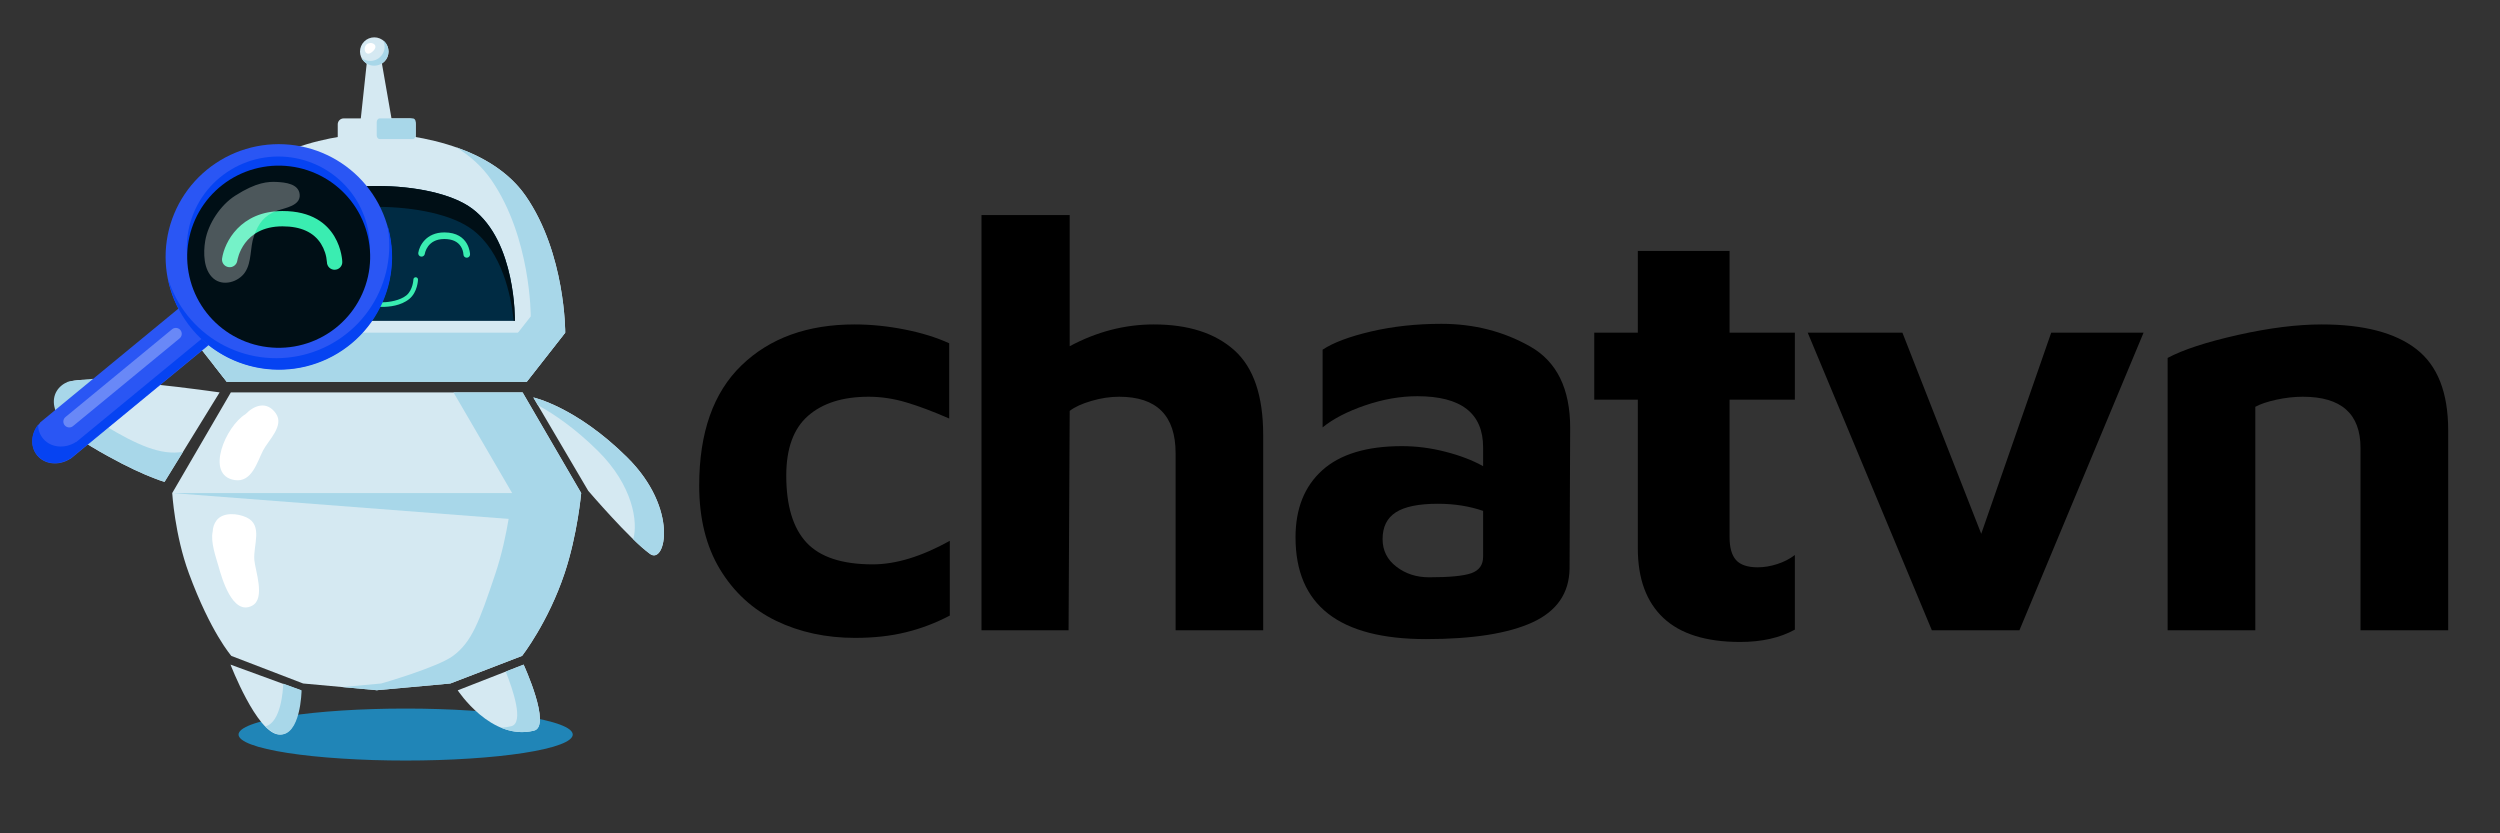<svg xmlns="http://www.w3.org/2000/svg" xmlns:xlink="http://www.w3.org/1999/xlink" width="600" zoomAndPan="magnify" viewBox="0 0 450 150" height="200" preserveAspectRatio="xMidYMid meet" version="1.0"><rect x="0" y="0" width="450" height="150" fill="#333333" stroke="none"/><defs><g/><clipPath id="064f028f67"><path d="M 42 127 L 104 127 L 104 136.891 L 42 136.891 Z M 42 127 " clip-rule="nonzero"/></clipPath><clipPath id="d7801f4dc0"><path d="M 64 6.723 L 70 6.723 L 70 12 L 64 12 Z M 64 6.723 " clip-rule="nonzero"/></clipPath><clipPath id="e6a5f40195"><path d="M 5.297 52 L 41 52 L 41 84 L 5.297 84 Z M 5.297 52 " clip-rule="nonzero"/></clipPath><clipPath id="9c274503b7"><path d="M 5.297 58 L 41 58 L 41 84 L 5.297 84 Z M 5.297 58 " clip-rule="nonzero"/></clipPath></defs><g fill="#000000" fill-opacity="1"><g transform="translate(121.84, 113.444)"><g><path d="M 32.078 1.375 C 26.848 1.375 22.113 0.352 17.875 -1.688 C 13.645 -3.738 10.273 -6.828 7.766 -10.953 C 5.266 -15.086 4.016 -20.117 4.016 -26.047 C 4.016 -35.566 6.555 -42.781 11.641 -47.688 C 16.723 -52.594 23.5 -55.047 31.969 -55.047 C 34.938 -55.047 37.938 -54.742 40.969 -54.141 C 44 -53.547 46.68 -52.719 49.016 -51.656 L 49.016 -38.109 C 46.117 -39.379 43.539 -40.348 41.281 -41.016 C 39.02 -41.691 36.766 -42.031 34.516 -42.031 C 29.848 -42.031 26.207 -40.879 23.594 -38.578 C 20.988 -36.285 19.688 -32.707 19.688 -27.844 C 19.688 -22.406 20.906 -18.379 23.344 -15.766 C 25.781 -13.16 29.75 -11.859 35.25 -11.859 C 39.414 -11.859 44.039 -13.27 49.125 -16.094 L 49.125 -2.641 C 46.582 -1.305 43.953 -0.305 41.234 0.359 C 38.516 1.035 35.461 1.375 32.078 1.375 Z M 32.078 1.375 "/></g></g></g><g fill="#000000" fill-opacity="1"><g transform="translate(169.686, 113.444)"><g><path d="M 38 -55.047 C 44.207 -55.047 49.039 -53.492 52.5 -50.391 C 55.957 -47.285 57.688 -42.203 57.688 -35.141 L 57.688 0 L 41.922 0 L 41.922 -31.859 C 41.922 -38.641 38.531 -42.031 31.75 -42.031 C 30.133 -42.031 28.477 -41.781 26.781 -41.281 C 25.082 -40.789 23.773 -40.191 22.859 -39.484 L 22.656 0 L 6.984 0 L 6.984 -74.734 L 22.859 -74.734 L 22.859 -51.125 C 27.734 -53.738 32.781 -55.047 38 -55.047 Z M 38 -55.047 "/></g></g></g><g fill="#000000" fill-opacity="1"><g transform="translate(229.069, 113.444)"><g><path d="M 30.375 -55.156 C 36.238 -55.156 41.566 -53.797 46.359 -51.078 C 51.16 -48.359 53.562 -43.473 53.562 -36.422 L 53.453 -11.109 C 53.391 -6.672 51.164 -3.441 46.781 -1.422 C 42.406 0.586 36.02 1.594 27.625 1.594 C 11.957 1.594 4.125 -4.508 4.125 -16.719 C 4.125 -21.875 5.727 -25.898 8.938 -28.797 C 12.156 -31.691 16.938 -33.141 23.281 -33.141 C 25.895 -33.141 28.508 -32.801 31.125 -32.125 C 33.738 -31.457 35.992 -30.594 37.891 -29.531 L 37.891 -32.922 C 37.891 -39.055 33.941 -42.125 26.047 -42.125 C 23.004 -42.125 19.879 -41.578 16.672 -40.484 C 13.461 -39.391 10.906 -38.066 9 -36.516 L 9 -50.5 C 10.906 -51.77 13.816 -52.863 17.734 -53.781 C 21.648 -54.695 25.863 -55.156 30.375 -55.156 Z M 28.156 -9.531 C 31.82 -9.531 34.359 -9.773 35.766 -10.266 C 37.18 -10.766 37.891 -11.754 37.891 -13.234 L 37.891 -21.484 C 35.422 -22.336 32.707 -22.766 29.75 -22.766 C 26.289 -22.766 23.766 -22.25 22.172 -21.219 C 20.586 -20.195 19.797 -18.594 19.797 -16.406 C 19.797 -14.363 20.625 -12.707 22.281 -11.438 C 23.938 -10.164 25.895 -9.531 28.156 -9.531 Z M 28.156 -9.531 "/></g></g></g><g fill="#000000" fill-opacity="1"><g transform="translate(284.324, 113.444)"><g><path d="M 28.906 2.109 C 22.758 2.109 18.148 0.664 15.078 -2.219 C 12.016 -5.113 10.484 -9.281 10.484 -14.719 L 10.484 -41.5 L 2.641 -41.5 L 2.641 -53.562 L 10.484 -53.562 L 10.484 -68.281 L 27 -68.281 L 27 -53.562 L 38.75 -53.562 L 38.75 -41.5 L 27 -41.5 L 27 -16.719 C 27 -14.883 27.383 -13.523 28.156 -12.641 C 28.938 -11.766 30.242 -11.328 32.078 -11.328 C 33.203 -11.328 34.363 -11.52 35.562 -11.906 C 36.77 -12.289 37.832 -12.836 38.75 -13.547 L 38.75 -0.109 C 36.062 1.367 32.781 2.109 28.906 2.109 Z M 28.906 2.109 "/></g></g></g><g fill="#000000" fill-opacity="1"><g transform="translate(322.748, 113.444)"><g><path d="M 63.094 -53.562 L 40.75 0 L 24.984 0 L 2.641 -53.562 L 19.688 -53.562 L 33.875 -17.359 L 46.469 -53.562 Z M 63.094 -53.562 "/></g></g></g><g fill="#000000" fill-opacity="1"><g transform="translate(383.19, 113.444)"><g><path d="M 6.984 -49.016 C 9.734 -50.492 13.93 -51.867 19.578 -53.141 C 25.223 -54.41 30.27 -55.047 34.719 -55.047 C 42.27 -55.047 47.953 -53.562 51.766 -50.594 C 55.578 -47.633 57.484 -42.766 57.484 -35.984 L 57.484 0 L 41.703 0 L 41.703 -32.812 C 41.703 -38.957 38.242 -42.031 31.328 -42.031 C 29.773 -42.031 28.188 -41.852 26.562 -41.5 C 24.945 -41.145 23.68 -40.719 22.766 -40.219 L 22.766 0 L 6.984 0 Z M 6.984 -49.016 "/></g></g></g><g clip-path="url(#064f028f67)"><path fill="#2085b7" d="M 103.094 132.219 C 103.094 132.371 103.047 132.523 102.949 132.676 C 102.852 132.828 102.707 132.98 102.516 133.133 C 102.324 133.281 102.086 133.43 101.801 133.578 C 101.512 133.723 101.18 133.867 100.805 134.008 C 100.426 134.152 100.008 134.289 99.543 134.426 C 99.078 134.559 98.574 134.691 98.023 134.816 C 97.477 134.945 96.891 135.066 96.266 135.188 C 95.641 135.305 94.98 135.418 94.285 135.527 C 93.59 135.637 92.859 135.738 92.098 135.836 C 91.336 135.934 90.547 136.023 89.727 136.109 C 88.906 136.195 88.062 136.273 87.195 136.344 C 86.324 136.418 85.438 136.48 84.527 136.539 C 83.617 136.598 82.691 136.652 81.746 136.695 C 80.805 136.738 79.852 136.777 78.883 136.809 C 77.918 136.836 76.945 136.859 75.965 136.875 C 74.984 136.891 74 136.898 73.016 136.898 C 72.031 136.898 71.047 136.891 70.066 136.875 C 69.09 136.859 68.113 136.836 67.148 136.809 C 66.184 136.777 65.227 136.738 64.285 136.695 C 63.344 136.652 62.418 136.598 61.508 136.539 C 60.598 136.48 59.707 136.418 58.836 136.344 C 57.969 136.273 57.125 136.195 56.305 136.109 C 55.488 136.023 54.695 135.934 53.934 135.836 C 53.172 135.738 52.445 135.637 51.75 135.527 C 51.051 135.418 50.391 135.305 49.766 135.188 C 49.141 135.066 48.555 134.945 48.008 134.816 C 47.461 134.691 46.953 134.559 46.488 134.426 C 46.027 134.289 45.605 134.152 45.227 134.008 C 44.852 133.867 44.52 133.723 44.234 133.578 C 43.949 133.43 43.707 133.281 43.516 133.133 C 43.324 132.98 43.18 132.828 43.082 132.676 C 42.988 132.523 42.938 132.371 42.938 132.219 C 42.938 132.066 42.988 131.914 43.082 131.762 C 43.18 131.609 43.324 131.457 43.516 131.305 C 43.707 131.156 43.949 131.008 44.234 130.859 C 44.52 130.715 44.852 130.57 45.227 130.43 C 45.605 130.289 46.027 130.148 46.488 130.016 C 46.953 129.879 47.461 129.746 48.008 129.621 C 48.555 129.492 49.141 129.371 49.766 129.25 C 50.391 129.133 51.051 129.02 51.75 128.91 C 52.445 128.805 53.172 128.699 53.934 128.602 C 54.695 128.508 55.488 128.414 56.305 128.328 C 57.125 128.246 57.969 128.164 58.836 128.094 C 59.707 128.023 60.598 127.957 61.508 127.898 C 62.418 127.84 63.344 127.789 64.285 127.742 C 65.227 127.699 66.184 127.66 67.148 127.633 C 68.113 127.602 69.09 127.578 70.066 127.562 C 71.047 127.551 72.031 127.543 73.016 127.543 C 74 127.543 74.984 127.551 75.965 127.562 C 76.945 127.578 77.918 127.602 78.883 127.633 C 79.852 127.66 80.805 127.699 81.746 127.742 C 82.691 127.789 83.617 127.84 84.527 127.898 C 85.438 127.957 86.324 128.023 87.195 128.094 C 88.062 128.164 88.906 128.246 89.727 128.328 C 90.547 128.414 91.336 128.508 92.098 128.602 C 92.859 128.699 93.59 128.805 94.285 128.91 C 94.98 129.02 95.641 129.133 96.266 129.25 C 96.891 129.371 97.477 129.492 98.023 129.621 C 98.574 129.746 99.078 129.879 99.543 130.016 C 100.008 130.148 100.426 130.289 100.805 130.43 C 101.18 130.57 101.512 130.715 101.801 130.859 C 102.086 131.008 102.324 131.156 102.516 131.305 C 102.707 131.457 102.852 131.609 102.949 131.762 C 103.047 131.914 103.094 132.066 103.094 132.219 Z M 103.094 132.219 " fill-opacity="1" fill-rule="nonzero"/></g><path fill="#d5e9f2" d="M 94.633 35.289 C 86.816 23.969 67.809 23.969 67.809 23.969 C 67.809 23.969 48.801 23.969 40.984 35.289 C 33.812 45.676 33.879 59.875 33.879 59.875 L 40.809 68.719 L 94.809 68.719 L 101.738 59.875 C 101.738 59.875 101.805 45.676 94.633 35.289 Z M 94.633 35.289 " fill-opacity="1" fill-rule="nonzero"/><path fill="#a8d7e9" d="M 94.641 35.289 C 91.578 30.855 86.793 28.152 82.109 26.512 C 84.535 28.012 86.734 29.922 88.426 32.367 C 95.598 42.758 95.535 56.953 95.535 56.953 L 88.609 65.797 L 38.535 65.797 L 40.82 68.719 L 94.82 68.719 L 101.746 59.875 C 101.746 59.875 101.816 45.676 94.641 35.289 Z M 94.641 35.289 " fill-opacity="1" fill-rule="nonzero"/><path fill="#002b43" d="M 85.039 37.59 C 77.758 32.105 57.859 32.105 50.578 37.59 C 42.672 43.543 42.941 57.754 42.941 57.754 L 92.676 57.754 C 92.676 57.754 92.945 43.539 85.039 37.59 Z M 85.039 37.59 " fill-opacity="1" fill-rule="nonzero"/><path fill="#000f16" d="M 43.148 57.75 C 43.637 53.117 45.25 45.355 50.578 41.344 C 57.859 35.863 77.758 35.863 85.039 41.344 C 90.367 45.355 91.98 53.113 92.469 57.75 L 92.676 57.75 C 92.676 57.75 92.945 43.539 85.039 37.586 C 77.758 32.105 57.859 32.105 50.578 37.59 C 42.672 43.543 42.941 57.754 42.941 57.754 Z M 43.148 57.75 " fill-opacity="1" fill-rule="nonzero"/><path fill="#d5e9f2" d="M 61.859 21.312 L 73.762 21.312 C 73.902 21.312 74.039 21.34 74.168 21.395 C 74.301 21.449 74.414 21.527 74.516 21.625 C 74.613 21.723 74.691 21.84 74.746 21.969 C 74.801 22.098 74.828 22.234 74.828 22.375 L 74.828 26.09 C 74.828 26.23 74.801 26.367 74.746 26.496 C 74.691 26.625 74.613 26.742 74.516 26.84 C 74.414 26.941 74.301 27.016 74.168 27.07 C 74.039 27.125 73.902 27.152 73.762 27.152 L 61.859 27.152 C 61.719 27.152 61.582 27.125 61.449 27.07 C 61.32 27.016 61.203 26.941 61.105 26.84 C 61.004 26.742 60.93 26.625 60.875 26.496 C 60.82 26.367 60.793 26.23 60.793 26.09 L 60.793 22.375 C 60.793 22.234 60.82 22.098 60.875 21.969 C 60.93 21.84 61.004 21.723 61.105 21.625 C 61.203 21.527 61.32 21.449 61.449 21.395 C 61.582 21.34 61.719 21.312 61.859 21.312 Z M 61.859 21.312 " fill-opacity="1" fill-rule="nonzero"/><path fill="#d5e9f2" d="M 64.641 24.145 L 66.238 9.285 L 68.371 9.285 L 70.977 24.23 Z M 64.641 24.145 " fill-opacity="1" fill-rule="nonzero"/><g clip-path="url(#d7801f4dc0)"><path fill="#d5e9f2" d="M 69.941 9.281 C 69.941 9.617 69.875 9.945 69.746 10.258 C 69.613 10.57 69.43 10.848 69.188 11.09 C 68.945 11.328 68.668 11.512 68.355 11.645 C 68.039 11.773 67.711 11.836 67.371 11.836 C 67.031 11.836 66.703 11.773 66.387 11.645 C 66.074 11.512 65.797 11.328 65.555 11.09 C 65.312 10.848 65.129 10.57 64.996 10.258 C 64.867 9.945 64.801 9.617 64.801 9.281 C 64.801 8.941 64.867 8.613 64.996 8.301 C 65.129 7.988 65.312 7.711 65.555 7.473 C 65.797 7.23 66.074 7.047 66.387 6.918 C 66.703 6.785 67.031 6.723 67.371 6.723 C 67.711 6.723 68.039 6.785 68.355 6.918 C 68.668 7.047 68.945 7.23 69.188 7.473 C 69.43 7.711 69.613 7.988 69.746 8.301 C 69.875 8.613 69.941 8.941 69.941 9.281 Z M 69.941 9.281 " fill-opacity="1" fill-rule="nonzero"/></g><path fill="#a8d7e9" d="M 68.973 7.281 C 69.066 7.477 69.137 7.684 69.18 7.895 C 69.223 8.109 69.238 8.324 69.227 8.539 C 69.215 8.758 69.176 8.969 69.109 9.176 C 69.043 9.383 68.953 9.578 68.836 9.762 C 68.719 9.945 68.582 10.113 68.426 10.262 C 68.266 10.414 68.09 10.539 67.902 10.645 C 67.711 10.75 67.508 10.832 67.297 10.883 C 67.086 10.938 66.871 10.965 66.652 10.965 C 66.055 10.965 65.52 10.781 65.051 10.406 C 65.137 10.578 65.238 10.734 65.359 10.883 C 65.48 11.031 65.617 11.164 65.77 11.281 C 65.922 11.398 66.082 11.5 66.254 11.582 C 66.43 11.664 66.609 11.723 66.797 11.766 C 66.984 11.805 67.172 11.824 67.367 11.824 C 67.559 11.824 67.746 11.801 67.934 11.758 C 68.121 11.715 68.301 11.652 68.473 11.57 C 68.645 11.484 68.805 11.383 68.957 11.266 C 69.105 11.145 69.238 11.012 69.359 10.863 C 69.48 10.715 69.582 10.551 69.664 10.379 C 69.746 10.207 69.812 10.031 69.855 9.844 C 69.898 9.656 69.918 9.469 69.922 9.277 C 69.922 9.086 69.902 8.898 69.859 8.711 C 69.816 8.527 69.754 8.348 69.672 8.172 C 69.594 8 69.492 7.84 69.375 7.688 C 69.254 7.539 69.121 7.402 68.973 7.281 Z M 68.973 7.281 " fill-opacity="1" fill-rule="nonzero"/><path fill="#a8d7e9" d="M 40.809 68.719 L 94.809 68.719 L 101.738 59.875 L 33.879 59.875 Z M 40.809 68.719 " fill-opacity="1" fill-rule="nonzero"/><path fill="#a8d7e9" d="M 74.828 24.352 C 74.828 24.727 74.586 25.035 74.293 25.035 L 68.344 25.035 C 68.047 25.035 67.809 24.734 67.809 24.352 L 67.809 21.988 C 67.809 21.617 68.047 21.309 68.344 21.309 L 74.301 21.309 C 74.594 21.309 74.832 21.609 74.832 21.988 Z M 74.828 24.352 " fill-opacity="1" fill-rule="nonzero"/><path fill="#ffffff" d="M 57.172 28.848 C 56.309 27.199 52.391 28.141 51.113 28.742 C 50.066 29.234 48.176 30.324 46.969 31.473 C 46 32.238 45.148 33.121 44.414 34.109 C 43.797 34.938 42.633 36.641 43.387 37.727 C 44.207 38.922 45.594 37.887 46.285 37.195 C 48.078 35.402 49.453 33.48 51.887 32.383 C 53.082 31.852 58.199 30.789 57.172 28.848 Z M 57.172 28.848 " fill-opacity="1" fill-rule="nonzero"/><path fill="#ffffff" d="M 66.34 7.809 C 65.125 8.102 65.59 10.625 67.082 9.266 C 68.27 8.184 67.027 7.504 66.34 7.809 Z M 66.34 7.809 " fill-opacity="1" fill-rule="nonzero"/><path fill="#d5e9f2" d="M 104.613 88.75 L 94.062 70.629 L 41.555 70.629 L 31 88.75 C 31 88.75 31.453 96.301 34 103.203 C 37.91 113.816 41.641 118.062 41.641 118.062 L 54.559 123.027 L 67.691 124.227 L 67.691 124.25 C 67.691 124.25 67.777 124.238 67.809 124.238 C 67.84 124.238 67.926 124.25 67.926 124.25 L 67.926 124.227 L 81.059 123.027 L 93.977 118.059 C 93.977 118.059 98.664 112.047 101.621 103.199 C 103.953 96.23 104.613 88.75 104.613 88.75 Z M 104.613 88.75 " fill-opacity="1" fill-rule="nonzero"/><path fill="#a8d7e9" d="M 94.062 70.629 L 81.629 70.629 L 92.184 88.75 C 92.184 88.75 91.52 96.227 89.188 103.203 C 86.227 112.047 84.902 115.57 81.543 118.062 C 78.766 120.125 68.625 123.027 68.625 123.027 L 61.59 123.672 L 67.691 124.227 L 67.691 124.25 C 67.691 124.25 67.777 124.238 67.809 124.238 C 67.84 124.238 67.926 124.25 67.926 124.25 L 67.926 124.227 L 81.059 123.027 L 93.977 118.059 C 93.977 118.059 98.664 112.047 101.621 103.199 C 103.953 96.23 104.613 88.75 104.613 88.75 Z M 94.062 70.629 " fill-opacity="1" fill-rule="nonzero"/><path fill="#a8d7e9" d="M 31 88.75 L 104.617 88.75 L 101.746 94.188 Z M 31 88.75 " fill-opacity="1" fill-rule="nonzero"/><path fill="#ffffff" d="M 45.777 100.77 C 45.57 98.141 47.371 94.516 44.355 93.125 C 42.816 92.414 40.191 92.121 38.992 93.652 C 38.547 94.25 38.312 94.922 38.289 95.664 C 37.855 97.539 38.871 100.285 39.344 101.973 C 39.902 103.953 41.836 110.914 45.395 109.02 C 47.824 107.719 45.934 102.719 45.777 100.77 Z M 45.777 100.77 " fill-opacity="1" fill-rule="nonzero"/><path fill="#ffffff" d="M 49.652 74.41 C 48.051 72.137 45.797 72.895 44.195 74.547 C 40.625 76.707 36.828 85.543 42.23 86.41 C 45.34 86.906 46.293 83.133 47.348 81.094 C 48.312 79.223 51.223 76.641 49.652 74.41 Z M 49.652 74.41 " fill-opacity="1" fill-rule="nonzero"/><path fill="#d5e9f2" d="M 39.531 70.629 C 39.531 70.629 16.035 67.262 12.5 68.719 C 8.965 70.176 7.836 75.219 16.426 80.375 C 24.762 85.379 29.613 86.738 29.613 86.738 Z M 39.531 70.629 " fill-opacity="1" fill-rule="nonzero"/><path fill="#a8d7e9" d="M 12.227 68.719 C 12.582 68.57 16.059 68.223 16.766 68.188 C 17.914 70.828 13.613 73.449 18.902 76.625 C 24.625 80.059 28.969 82.035 32.945 81.324 L 29.617 86.738 C 29.617 86.738 24.762 85.375 16.43 80.375 C 7.836 75.219 8.691 70.18 12.227 68.719 Z M 12.227 68.719 " fill-opacity="1" fill-rule="nonzero"/><path fill="#d5e9f2" d="M 41.492 119.629 C 41.492 119.629 46.18 131.805 50.109 132.207 C 54.035 132.605 54.148 124.258 54.148 124.258 Z M 41.492 119.629 " fill-opacity="1" fill-rule="nonzero"/><path fill="#a8d7e9" d="M 50.988 123.055 C 50.945 124.234 50.582 129.996 47.82 130.727 C 48.629 131.566 49.449 132.125 50.242 132.207 C 54.168 132.602 54.285 124.258 54.285 124.258 Z M 50.988 123.055 " fill-opacity="1" fill-rule="nonzero"/><path fill="#d5e9f2" d="M 82.391 124.258 C 82.391 124.258 88.387 133.43 96.113 131.516 C 99.344 130.711 94.25 119.629 94.25 119.629 Z M 82.391 124.258 " fill-opacity="1" fill-rule="nonzero"/><path fill="#a8d7e9" d="M 94.25 119.629 L 91.031 120.887 C 92.328 124.125 94.375 130.137 92.027 130.719 C 91.418 130.871 90.797 130.957 90.164 130.977 C 91.953 131.723 93.969 132.047 96.113 131.516 C 99.344 130.711 94.25 119.629 94.25 119.629 Z M 94.25 119.629 " fill-opacity="1" fill-rule="nonzero"/><path fill="#3aedb1" d="M 74.836 49.906 C 74.723 49.902 74.625 49.941 74.539 50.02 C 74.457 50.098 74.414 50.191 74.41 50.309 C 74.41 50.332 74.336 52.191 73.148 53.168 C 72.012 54.098 69.957 54.41 68.957 54.406 C 68.023 54.449 65.902 54.098 64.766 53.168 C 63.578 52.191 63.504 50.332 63.504 50.309 C 63.5 50.191 63.457 50.094 63.375 50.016 C 63.289 49.938 63.191 49.898 63.074 49.902 C 62.961 49.906 62.863 49.949 62.785 50.035 C 62.707 50.117 62.668 50.215 62.672 50.332 C 62.672 50.422 62.75 52.586 64.238 53.809 C 65.754 55.051 67.707 55.242 68.758 55.242 C 70.012 55.242 72.16 55.055 73.676 53.809 C 75.164 52.586 75.238 50.422 75.242 50.332 C 75.246 50.215 75.207 50.117 75.129 50.035 C 75.051 49.949 74.953 49.906 74.836 49.906 Z M 74.836 49.906 " fill-opacity="1" fill-rule="nonzero"/><path fill="#3aedb1" d="M 59.754 46.387 C 59.59 46.387 59.449 46.332 59.332 46.215 C 59.219 46.102 59.156 45.965 59.156 45.801 C 59.121 45.289 58.969 44.812 58.695 44.375 C 58.129 43.477 57.125 43.023 55.715 43.023 L 55.688 43.023 C 52.641 43.035 52.223 45.578 52.207 45.684 C 52.184 45.848 52.105 45.977 51.973 46.074 C 51.84 46.176 51.691 46.211 51.531 46.188 C 51.367 46.164 51.238 46.086 51.137 45.957 C 51.039 45.824 51.004 45.676 51.027 45.516 C 51.219 44.25 52.438 41.855 55.684 41.84 L 55.719 41.84 C 60.25 41.84 60.348 45.754 60.348 45.793 C 60.352 45.957 60.293 46.098 60.18 46.215 C 60.066 46.332 59.926 46.395 59.762 46.395 Z M 59.754 46.387 " fill-opacity="1" fill-rule="nonzero"/><path fill="#3aedb1" d="M 84.016 46.387 C 83.852 46.387 83.711 46.332 83.594 46.219 C 83.48 46.102 83.422 45.965 83.418 45.801 C 83.383 45.289 83.23 44.812 82.957 44.375 C 82.391 43.477 81.391 43.023 79.977 43.023 L 79.949 43.023 C 76.906 43.035 76.484 45.578 76.469 45.684 C 76.445 45.848 76.367 45.977 76.234 46.074 C 76.105 46.176 75.957 46.211 75.793 46.188 C 75.629 46.164 75.5 46.086 75.402 45.957 C 75.305 45.824 75.266 45.676 75.289 45.516 C 75.48 44.238 76.695 41.852 79.949 41.836 L 79.984 41.836 C 84.52 41.836 84.609 45.75 84.609 45.789 C 84.609 45.953 84.555 46.094 84.441 46.211 C 84.324 46.328 84.184 46.387 84.02 46.387 Z M 84.016 46.387 " fill-opacity="1" fill-rule="nonzero"/><g clip-path="url(#e6a5f40195)"><path fill="#2a56f4" d="M 35.262 52.957 L 7.195 76.066 L 7.223 76.098 C 5.59 77.812 5.34 80.336 6.711 81.996 C 8.078 83.656 10.629 83.871 12.621 82.602 L 12.648 82.633 L 40.715 59.523 Z M 35.262 52.957 " fill-opacity="1" fill-rule="nonzero"/></g><g clip-path="url(#9c274503b7)"><path fill="#0643f2" d="M 39.652 58.223 L 13.699 79.586 L 13.672 79.559 C 11.676 80.832 9.137 80.609 7.758 78.949 C 7.152 78.215 6.855 77.367 6.867 76.418 C 5.535 78.105 5.402 80.391 6.684 81.938 C 8.062 83.598 10.602 83.812 12.598 82.543 L 12.621 82.574 L 40.688 59.461 Z M 39.652 58.223 " fill-opacity="1" fill-rule="nonzero"/></g><path fill="#2a56f4" d="M 64.555 31.883 C 65.023 32.352 65.473 32.844 65.895 33.355 C 66.316 33.871 66.715 34.402 67.086 34.953 C 67.457 35.504 67.797 36.074 68.113 36.66 C 68.426 37.246 68.711 37.844 68.965 38.457 C 69.223 39.07 69.445 39.695 69.637 40.332 C 69.832 40.965 69.992 41.609 70.125 42.258 C 70.254 42.91 70.352 43.566 70.418 44.227 C 70.48 44.887 70.516 45.551 70.516 46.215 C 70.516 46.875 70.48 47.539 70.418 48.199 C 70.352 48.859 70.254 49.516 70.125 50.168 C 69.992 50.816 69.832 51.461 69.641 52.098 C 69.445 52.73 69.223 53.355 68.965 53.969 C 68.711 54.582 68.426 55.18 68.113 55.766 C 67.797 56.352 67.457 56.922 67.086 57.473 C 66.715 58.023 66.316 58.559 65.895 59.07 C 65.473 59.582 65.023 60.074 64.555 60.543 C 64.082 61.012 63.59 61.457 63.074 61.879 C 62.559 62.301 62.023 62.695 61.469 63.062 C 60.914 63.434 60.344 63.773 59.758 64.086 C 59.168 64.398 58.566 64.684 57.949 64.938 C 57.336 65.191 56.707 65.414 56.07 65.605 C 55.434 65.801 54.785 65.961 54.133 66.09 C 53.48 66.219 52.82 66.316 52.156 66.383 C 51.492 66.445 50.828 66.48 50.16 66.48 C 49.496 66.48 48.832 66.445 48.168 66.383 C 47.504 66.316 46.844 66.219 46.191 66.09 C 45.539 65.961 44.891 65.801 44.254 65.605 C 43.617 65.414 42.988 65.191 42.371 64.938 C 41.758 64.684 41.156 64.398 40.566 64.086 C 39.98 63.773 39.41 63.434 38.855 63.062 C 38.301 62.695 37.766 62.301 37.25 61.879 C 36.734 61.457 36.242 61.012 35.77 60.543 C 35.297 60.074 34.852 59.582 34.43 59.07 C 34.004 58.559 33.609 58.023 33.238 57.473 C 32.867 56.922 32.527 56.352 32.211 55.766 C 31.898 55.18 31.613 54.582 31.359 53.969 C 31.102 53.355 30.879 52.73 30.684 52.098 C 30.492 51.461 30.328 50.816 30.199 50.168 C 30.07 49.516 29.973 48.859 29.906 48.199 C 29.84 47.539 29.809 46.875 29.809 46.215 C 29.809 45.551 29.84 44.887 29.906 44.227 C 29.973 43.566 30.07 42.91 30.199 42.258 C 30.328 41.609 30.492 40.965 30.684 40.328 C 30.879 39.695 31.102 39.07 31.359 38.457 C 31.613 37.844 31.898 37.246 32.211 36.66 C 32.527 36.074 32.867 35.504 33.238 34.953 C 33.609 34.402 34.004 33.871 34.43 33.355 C 34.852 32.844 35.297 32.352 35.77 31.883 C 36.242 31.414 36.734 30.969 37.25 30.547 C 37.766 30.125 38.301 29.73 38.855 29.363 C 39.41 28.992 39.98 28.652 40.566 28.34 C 41.156 28.027 41.758 27.742 42.371 27.488 C 42.988 27.234 43.617 27.012 44.254 26.82 C 44.891 26.625 45.539 26.465 46.191 26.336 C 46.844 26.207 47.504 26.109 48.168 26.043 C 48.832 25.98 49.496 25.945 50.16 25.945 C 50.828 25.945 51.492 25.98 52.156 26.043 C 52.82 26.109 53.48 26.207 54.133 26.336 C 54.785 26.465 55.434 26.625 56.07 26.82 C 56.707 27.012 57.336 27.234 57.949 27.488 C 58.566 27.742 59.168 28.027 59.758 28.34 C 60.344 28.652 60.914 28.992 61.469 29.363 C 62.023 29.73 62.559 30.125 63.074 30.547 C 63.59 30.969 64.082 31.414 64.555 31.883 Z M 64.555 31.883 " fill-opacity="1" fill-rule="nonzero"/><path fill="#0643f2" d="M 69.707 40.406 C 69.828 41.039 69.918 41.672 69.977 42.309 C 70.035 42.949 70.066 43.59 70.066 44.23 C 70.066 44.871 70.035 45.512 69.973 46.148 C 69.91 46.789 69.816 47.422 69.695 48.051 C 69.574 48.68 69.422 49.305 69.238 49.918 C 69.059 50.535 68.848 51.137 68.609 51.734 C 68.371 52.328 68.102 52.91 67.809 53.48 C 67.512 54.051 67.191 54.605 66.844 55.148 C 66.496 55.688 66.125 56.211 65.727 56.715 C 65.328 57.219 64.91 57.703 64.465 58.168 C 64.02 58.633 63.555 59.074 63.07 59.496 C 62.586 59.918 62.078 60.312 61.555 60.688 C 61.031 61.062 60.492 61.41 59.934 61.73 C 59.379 62.055 58.809 62.348 58.223 62.617 C 57.637 62.883 57.043 63.125 56.434 63.336 C 55.824 63.547 55.207 63.73 54.582 63.883 C 53.957 64.039 53.328 64.16 52.691 64.254 C 52.055 64.352 51.414 64.414 50.77 64.445 C 50.125 64.48 49.484 64.484 48.84 64.457 C 48.195 64.43 47.555 64.371 46.918 64.285 C 46.281 64.195 45.648 64.078 45.02 63.93 C 44.395 63.781 43.777 63.605 43.164 63.398 C 42.555 63.195 41.957 62.961 41.371 62.695 C 40.781 62.434 40.207 62.145 39.648 61.828 C 39.09 61.512 38.547 61.168 38.02 60.801 C 37.492 60.43 36.98 60.039 36.492 59.621 C 36.004 59.207 35.535 58.77 35.086 58.309 C 34.637 57.848 34.211 57.367 33.809 56.867 C 33.406 56.363 33.031 55.848 32.676 55.309 C 32.324 54.773 31.996 54.223 31.695 53.652 C 31.398 53.086 31.125 52.508 30.879 51.914 C 30.633 51.32 30.418 50.719 30.23 50.105 C 30.359 50.777 30.523 51.441 30.723 52.098 C 30.922 52.758 31.152 53.402 31.414 54.035 C 31.68 54.668 31.973 55.289 32.301 55.891 C 32.629 56.496 32.984 57.082 33.371 57.648 C 33.758 58.215 34.172 58.762 34.613 59.289 C 35.055 59.816 35.523 60.316 36.016 60.797 C 36.508 61.273 37.027 61.727 37.566 62.152 C 38.105 62.578 38.664 62.977 39.246 63.348 C 39.824 63.719 40.422 64.055 41.035 64.367 C 41.652 64.676 42.281 64.953 42.922 65.199 C 43.566 65.445 44.219 65.656 44.887 65.836 C 45.551 66.016 46.223 66.164 46.902 66.273 C 47.582 66.387 48.266 66.465 48.953 66.508 C 49.641 66.551 50.328 66.559 51.016 66.531 C 51.703 66.504 52.391 66.441 53.07 66.348 C 53.754 66.25 54.43 66.121 55.098 65.957 C 55.766 65.793 56.426 65.594 57.074 65.363 C 57.723 65.133 58.355 64.871 58.977 64.574 C 59.602 64.281 60.207 63.953 60.793 63.598 C 61.383 63.242 61.953 62.855 62.5 62.441 C 63.051 62.031 63.578 61.59 64.082 61.121 C 64.586 60.656 65.066 60.164 65.52 59.648 C 65.973 59.133 66.402 58.598 66.801 58.039 C 67.199 57.48 67.57 56.902 67.91 56.305 C 68.254 55.711 68.562 55.098 68.84 54.469 C 69.117 53.844 69.363 53.203 69.578 52.551 C 69.793 51.898 69.969 51.238 70.117 50.566 C 70.262 49.898 70.375 49.223 70.449 48.539 C 70.527 47.859 70.57 47.176 70.578 46.488 C 70.586 45.805 70.555 45.117 70.492 44.438 C 70.43 43.754 70.336 43.074 70.203 42.402 C 70.07 41.73 69.906 41.062 69.707 40.406 Z M 69.707 40.406 " fill-opacity="1" fill-rule="nonzero"/><path fill="#0643f2" d="M 60.598 57.219 C 60.184 57.562 59.75 57.883 59.305 58.184 C 58.855 58.484 58.395 58.762 57.918 59.016 C 57.445 59.27 56.957 59.5 56.461 59.711 C 55.961 59.918 55.457 60.098 54.941 60.258 C 54.426 60.414 53.902 60.547 53.375 60.656 C 52.844 60.762 52.312 60.844 51.773 60.898 C 51.238 60.953 50.699 60.98 50.16 60.98 C 49.621 60.984 49.082 60.961 48.543 60.91 C 48.008 60.859 47.473 60.781 46.945 60.68 C 46.414 60.578 45.891 60.449 45.375 60.293 C 44.859 60.141 44.348 59.961 43.852 59.758 C 43.352 59.555 42.863 59.324 42.387 59.074 C 41.91 58.824 41.445 58.547 40.996 58.254 C 40.547 57.957 40.113 57.637 39.695 57.297 C 39.273 56.957 38.875 56.602 38.492 56.223 C 38.109 55.844 37.746 55.445 37.402 55.031 C 37.059 54.617 36.734 54.188 36.434 53.742 C 36.133 53.297 35.852 52.84 35.598 52.367 C 35.34 51.891 35.109 51.406 34.898 50.914 C 34.691 50.418 34.508 49.914 34.348 49.398 C 34.191 48.887 34.059 48.363 33.949 47.84 C 33.844 47.312 33.762 46.781 33.707 46.246 C 33.652 45.711 33.625 45.176 33.621 44.641 C 33.621 44.102 33.645 43.566 33.695 43.031 C 33.746 42.496 33.824 41.965 33.926 41.438 C 34.027 40.91 34.156 40.391 34.312 39.875 C 34.469 39.359 34.648 38.855 34.852 38.355 C 35.055 37.859 35.285 37.375 35.539 36.898 C 35.789 36.422 36.066 35.961 36.363 35.516 C 36.66 35.066 36.98 34.633 37.32 34.219 C 37.664 33.801 38.023 33.402 38.402 33.02 C 38.781 32.641 39.18 32.277 39.598 31.934 C 40.012 31.594 40.445 31.27 40.891 30.973 C 41.34 30.672 41.801 30.395 42.277 30.137 C 42.75 29.883 43.238 29.652 43.734 29.445 C 44.23 29.238 44.738 29.055 45.254 28.895 C 45.77 28.738 46.293 28.605 46.82 28.5 C 47.352 28.391 47.883 28.312 48.422 28.258 C 48.957 28.203 49.496 28.172 50.035 28.172 C 50.574 28.168 51.113 28.195 51.648 28.246 C 52.188 28.297 52.719 28.371 53.25 28.477 C 53.781 28.578 54.305 28.707 54.82 28.859 C 55.336 29.016 55.844 29.191 56.344 29.398 C 56.844 29.602 57.332 29.828 57.809 30.078 C 58.285 30.332 58.75 30.605 59.199 30.902 C 59.648 31.199 60.082 31.516 60.5 31.855 C 60.918 32.195 61.32 32.555 61.703 32.934 C 62.086 33.312 62.449 33.707 62.793 34.121 C 63.137 34.535 63.461 34.965 63.762 35.41 C 64.062 35.855 64.344 36.316 64.598 36.789 C 64.855 37.262 65.086 37.746 65.293 38.242 C 65.504 38.738 65.688 39.242 65.844 39.754 C 66.004 40.27 66.137 40.789 66.242 41.316 C 66.352 41.844 66.434 42.371 66.488 42.906 C 66.543 43.441 66.57 43.977 66.574 44.516 C 66.574 45.051 66.551 45.586 66.5 46.121 C 66.449 46.656 66.371 47.188 66.27 47.715 C 66.164 48.242 66.035 48.766 65.883 49.277 C 65.727 49.793 65.547 50.301 65.344 50.797 C 65.137 51.293 64.91 51.781 64.656 52.254 C 64.406 52.73 64.129 53.191 63.832 53.641 C 63.531 54.086 63.215 54.52 62.871 54.938 C 62.531 55.352 62.172 55.75 61.793 56.133 C 61.41 56.516 61.016 56.875 60.598 57.219 Z M 60.598 57.219 " fill-opacity="1" fill-rule="nonzero"/><path fill="#000f16" d="M 64.078 37.441 C 64.367 37.895 64.633 38.359 64.875 38.84 C 65.117 39.32 65.336 39.812 65.527 40.312 C 65.723 40.812 65.891 41.324 66.035 41.84 C 66.18 42.359 66.297 42.883 66.387 43.41 C 66.48 43.938 66.547 44.473 66.586 45.008 C 66.625 45.543 66.637 46.078 66.625 46.617 C 66.613 47.152 66.57 47.688 66.508 48.219 C 66.441 48.754 66.348 49.281 66.23 49.805 C 66.109 50.328 65.969 50.848 65.797 51.355 C 65.629 51.867 65.434 52.367 65.215 52.859 C 64.996 53.348 64.754 53.828 64.488 54.293 C 64.223 54.762 63.934 55.215 63.625 55.652 C 63.312 56.094 62.98 56.516 62.629 56.922 C 62.277 57.328 61.906 57.719 61.516 58.086 C 61.125 58.457 60.715 58.809 60.293 59.137 C 59.867 59.469 59.426 59.777 58.969 60.062 C 58.516 60.352 58.047 60.617 57.562 60.855 C 57.082 61.098 56.59 61.316 56.086 61.508 C 55.582 61.703 55.07 61.871 54.551 62.012 C 54.031 62.156 53.504 62.273 52.973 62.367 C 52.441 62.457 51.91 62.523 51.371 62.562 C 50.832 62.602 50.293 62.613 49.754 62.602 C 49.215 62.586 48.68 62.547 48.145 62.48 C 47.609 62.418 47.078 62.324 46.551 62.207 C 46.023 62.09 45.508 61.945 44.992 61.777 C 44.48 61.609 43.98 61.414 43.484 61.199 C 42.992 60.98 42.512 60.738 42.043 60.473 C 41.574 60.211 41.117 59.922 40.68 59.613 C 40.238 59.305 39.812 58.973 39.402 58.621 C 38.996 58.273 38.605 57.902 38.234 57.512 C 37.863 57.125 37.512 56.719 37.18 56.293 C 36.848 55.871 36.535 55.434 36.25 54.977 C 35.961 54.523 35.695 54.059 35.453 53.578 C 35.211 53.098 34.992 52.609 34.797 52.105 C 34.605 51.605 34.434 51.098 34.293 50.578 C 34.148 50.062 34.031 49.539 33.938 49.008 C 33.844 48.48 33.781 47.949 33.738 47.41 C 33.699 46.875 33.688 46.34 33.699 45.805 C 33.715 45.266 33.754 44.73 33.82 44.199 C 33.887 43.664 33.977 43.137 34.098 42.613 C 34.215 42.09 34.359 41.57 34.527 41.062 C 34.699 40.551 34.891 40.051 35.109 39.562 C 35.328 39.07 35.57 38.59 35.836 38.125 C 36.102 37.656 36.391 37.203 36.703 36.766 C 37.012 36.324 37.344 35.902 37.695 35.496 C 38.051 35.09 38.422 34.703 38.812 34.332 C 39.203 33.961 39.609 33.609 40.035 33.281 C 40.461 32.949 40.902 32.641 41.355 32.355 C 41.812 32.066 42.281 31.805 42.762 31.562 C 43.246 31.32 43.738 31.102 44.242 30.91 C 44.742 30.715 45.254 30.547 45.773 30.406 C 46.293 30.262 46.82 30.145 47.352 30.055 C 47.883 29.961 48.418 29.895 48.957 29.855 C 49.492 29.816 50.031 29.805 50.57 29.816 C 51.109 29.832 51.648 29.871 52.184 29.938 C 52.719 30.004 53.25 30.094 53.773 30.211 C 54.301 30.328 54.82 30.473 55.332 30.641 C 55.844 30.809 56.348 31.004 56.84 31.223 C 57.332 31.438 57.812 31.68 58.281 31.945 C 58.754 32.211 59.207 32.496 59.648 32.805 C 60.09 33.113 60.512 33.445 60.922 33.797 C 61.332 34.148 61.719 34.516 62.094 34.906 C 62.465 35.297 62.816 35.703 63.148 36.125 C 63.48 36.547 63.789 36.988 64.078 37.441 Z M 64.078 37.441 " fill-opacity="1" fill-rule="nonzero"/><path fill="#ffffff" d="M 13.145 76.695 C 13.035 76.785 12.914 76.852 12.781 76.895 C 12.645 76.934 12.508 76.949 12.367 76.934 C 12.227 76.922 12.094 76.883 11.969 76.816 C 11.844 76.75 11.738 76.664 11.648 76.555 C 11.559 76.445 11.492 76.324 11.449 76.191 C 11.406 76.059 11.395 75.918 11.406 75.781 C 11.422 75.641 11.461 75.508 11.523 75.383 C 11.59 75.258 11.68 75.152 11.789 75.062 L 30.969 59.27 C 31.078 59.18 31.199 59.113 31.336 59.074 C 31.469 59.031 31.609 59.02 31.75 59.031 C 31.891 59.043 32.023 59.086 32.148 59.148 C 32.273 59.215 32.379 59.305 32.469 59.41 C 32.559 59.52 32.625 59.641 32.668 59.777 C 32.707 59.91 32.723 60.047 32.707 60.188 C 32.695 60.328 32.656 60.461 32.59 60.586 C 32.523 60.707 32.438 60.816 32.328 60.906 Z M 13.145 76.695 " fill-opacity="0.3" fill-rule="nonzero"/><path fill="#3aedb1" d="M 60.23 48.559 C 60.047 48.559 59.871 48.523 59.703 48.453 C 59.535 48.383 59.387 48.285 59.258 48.16 C 59.125 48.031 59.027 47.883 58.957 47.715 C 58.883 47.547 58.848 47.375 58.848 47.191 C 58.762 46.004 58.406 44.898 57.777 43.883 C 56.461 41.801 54.137 40.742 50.863 40.742 L 50.793 40.742 C 43.727 40.773 42.754 46.672 42.715 46.922 C 42.688 47.105 42.629 47.273 42.531 47.43 C 42.438 47.586 42.316 47.719 42.168 47.828 C 42.02 47.938 41.859 48.016 41.68 48.059 C 41.5 48.102 41.32 48.109 41.141 48.082 C 40.957 48.055 40.789 47.996 40.629 47.902 C 40.473 47.805 40.34 47.688 40.23 47.539 C 40.121 47.391 40.043 47.227 40 47.051 C 39.957 46.871 39.949 46.695 39.977 46.512 C 40.418 43.578 43.25 38.02 50.781 37.984 L 50.859 37.984 C 61.387 37.984 61.613 47.07 61.613 47.16 C 61.617 47.344 61.582 47.52 61.516 47.691 C 61.445 47.859 61.348 48.008 61.219 48.141 C 61.09 48.27 60.941 48.371 60.773 48.445 C 60.602 48.516 60.426 48.555 60.242 48.555 Z M 60.23 48.559 " fill-opacity="1" fill-rule="nonzero"/><path fill="#ffffff" d="M 53.945 35.031 C 53.789 33.066 51.32 32.832 49.836 32.754 C 48.316 32.676 46.18 32.754 42.324 35.23 C 39.703 36.906 37.461 40.246 36.938 43.359 C 36.582 45.496 36.609 48.582 38.418 50.129 C 40.152 51.609 42.922 50.766 44.102 49.016 C 45.348 47.164 44.977 44.582 45.699 42.512 C 46.531 40.125 47.652 38.715 49.949 37.898 C 51.324 37.418 54.105 37.043 53.945 35.031 Z M 53.945 35.031 " fill-opacity="0.3" fill-rule="nonzero"/><path fill="#d5e9f2" d="M 105.875 88.336 C 105.875 88.336 113.41 97.141 117.023 99.719 C 119.762 101.68 122.273 91.613 112.875 82.312 C 103.688 73.215 95.996 71.539 95.996 71.539 Z M 105.875 88.336 " fill-opacity="1" fill-rule="nonzero"/><path fill="#a8d7e9" d="M 112.875 82.312 C 103.688 73.215 95.996 71.539 95.996 71.539 L 96.82 72.938 C 99.766 74.551 103.547 77.125 107.625 81.164 C 113.938 87.41 114.875 94.008 113.98 97.066 C 114.934 98.023 115.945 98.906 117.023 99.719 C 119.758 101.68 122.273 91.613 112.875 82.312 Z M 112.875 82.312 " fill-opacity="1" fill-rule="nonzero"/></svg>